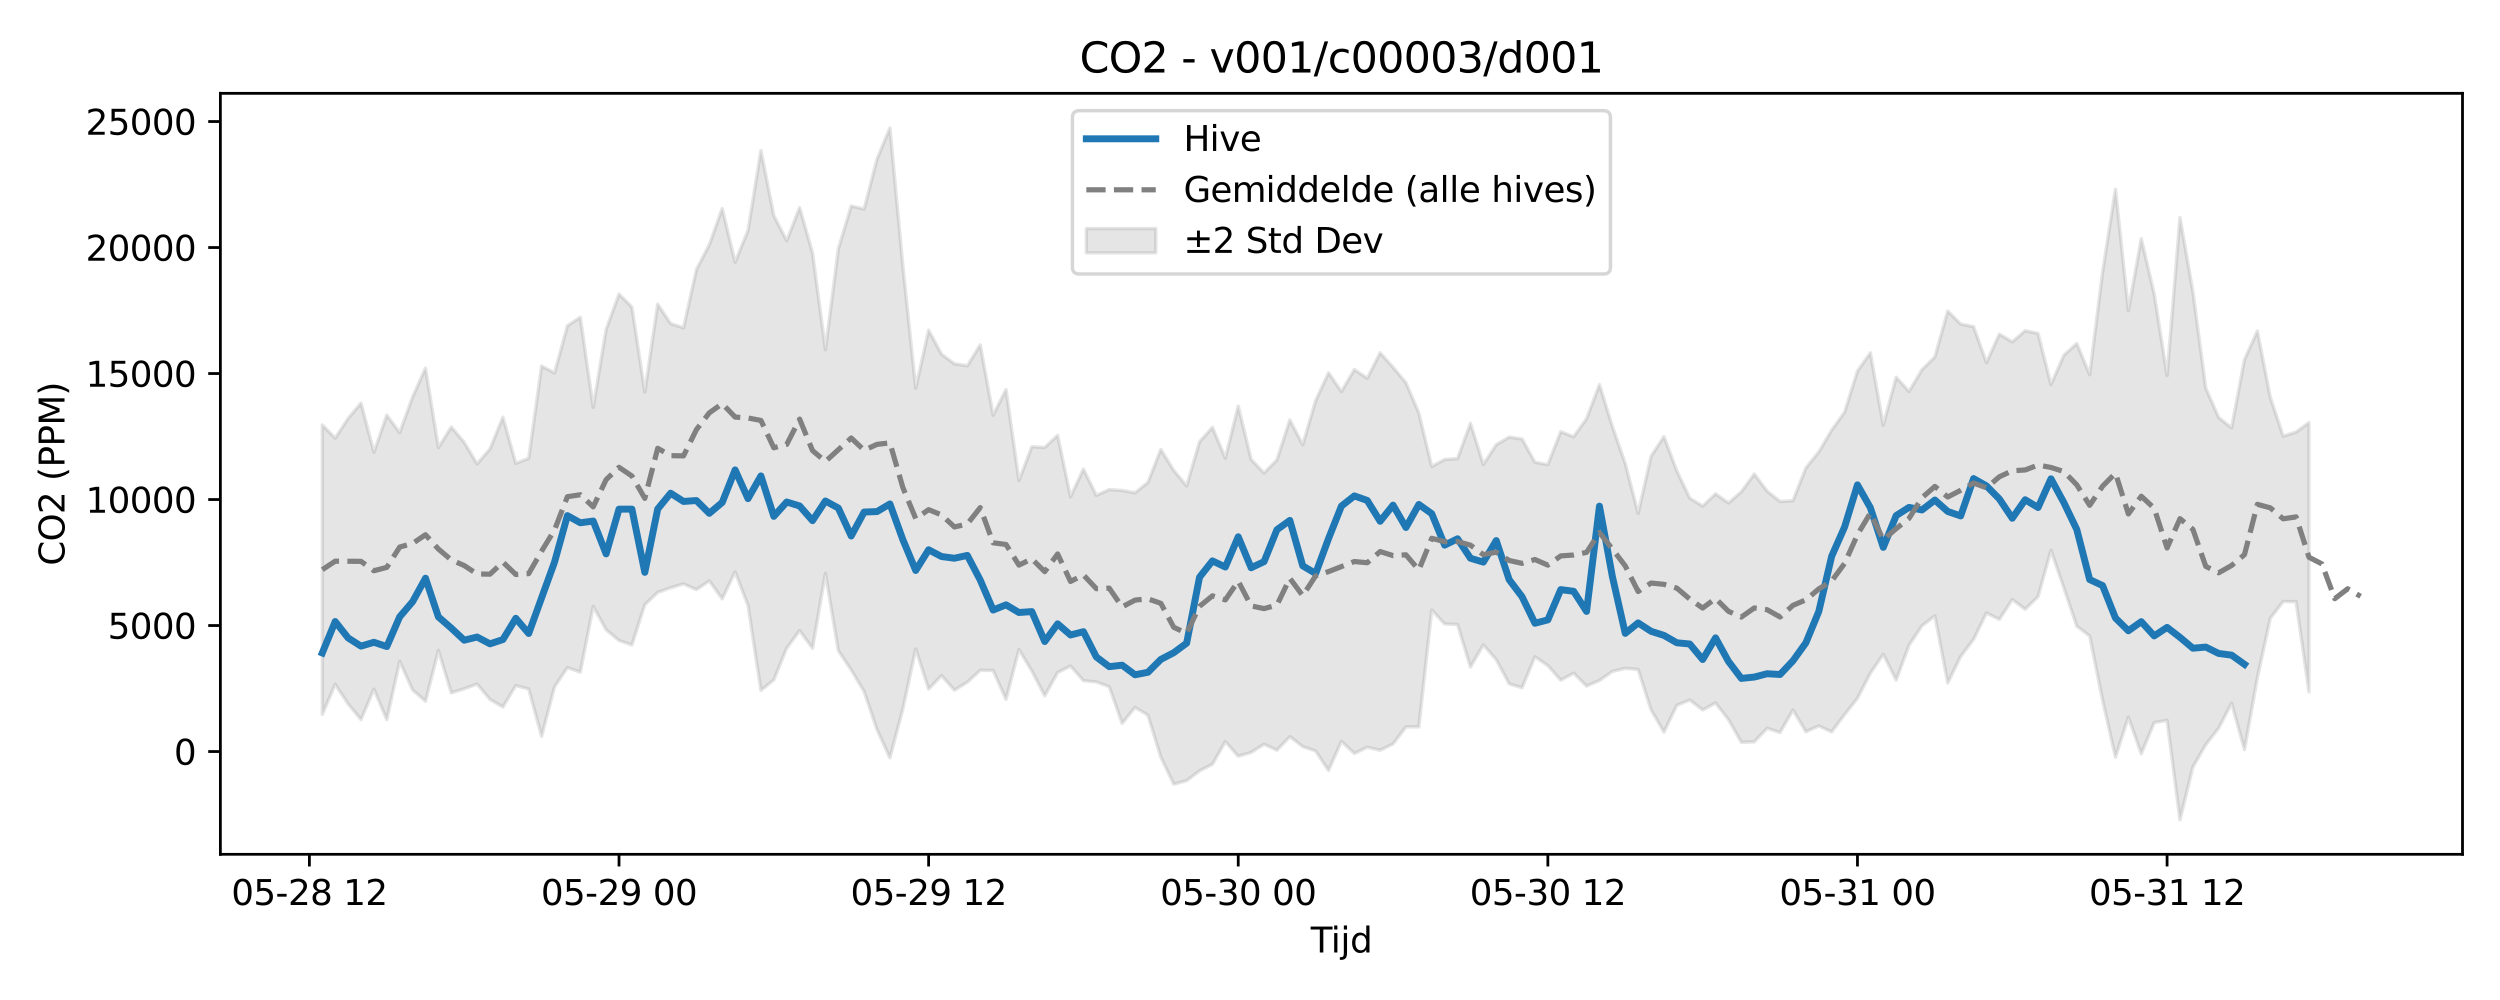 <?xml version="1.0" encoding="utf-8" standalone="no"?>
<!DOCTYPE svg PUBLIC "-//W3C//DTD SVG 1.1//EN"
  "http://www.w3.org/Graphics/SVG/1.1/DTD/svg11.dtd">
<svg xmlns:xlink="http://www.w3.org/1999/xlink" width="720pt" height="288pt" viewBox="0 0 720 288" xmlns="http://www.w3.org/2000/svg" version="1.1">
 <defs>
  <style type="text/css">*{stroke-linejoin: round; stroke-linecap: butt}</style>
 </defs>
 <g id="figure_1">
  <g id="patch_1">
   <path d="M 0 288 
L 720 288 
L 720 0 
L 0 0 
z
" style="fill: #ffffff"/>
  </g>
  <g id="axes_1">
   <g id="patch_2">
    <path d="M 63.47 246.04 
L 709.2 246.04 
L 709.2 26.88 
L 63.47 26.88 
z
" style="fill: #ffffff"/>
   </g>
   <g id="FillBetweenPolyCollection_1">
    <defs>
     <path id="m47002796db" d="M 92.821 -165.629 
L 92.821 -82.237 
L 96.537 -90.924 
L 100.252 -85.251 
L 103.967 -80.756 
L 107.683 -89.509 
L 111.398 -80.751 
L 115.114 -97.52 
L 118.829 -89.284 
L 122.544 -86.049 
L 126.26 -100.66 
L 129.975 -88.466 
L 133.69 -89.632 
L 137.406 -90.99 
L 141.121 -86.577 
L 144.836 -84.383 
L 148.552 -90.548 
L 152.267 -89.564 
L 155.983 -75.95 
L 159.698 -90.168 
L 163.413 -95.728 
L 167.129 -94.416 
L 170.844 -113.359 
L 174.559 -106.636 
L 178.275 -103.533 
L 181.99 -102.256 
L 185.705 -113.844 
L 189.421 -117.391 
L 193.136 -118.718 
L 196.852 -119.848 
L 200.567 -118.187 
L 204.282 -120.691 
L 207.998 -115.537 
L 211.713 -123.287 
L 215.428 -113.608 
L 219.144 -89.174 
L 222.859 -92.185 
L 226.574 -101.336 
L 230.29 -106.379 
L 234.005 -101.303 
L 237.721 -122.898 
L 241.436 -100.626 
L 245.151 -95.045 
L 248.867 -88.849 
L 252.582 -77.862 
L 256.297 -69.738 
L 260.013 -83.769 
L 263.728 -101.11 
L 267.443 -89.539 
L 271.159 -93.422 
L 274.874 -89.243 
L 278.589 -91.521 
L 282.305 -94.946 
L 286.02 -94.919 
L 289.736 -86.577 
L 293.451 -100.914 
L 297.166 -94.774 
L 300.882 -87.603 
L 304.597 -94.303 
L 308.312 -96.189 
L 312.028 -91.961 
L 315.743 -91.606 
L 319.458 -90.229 
L 323.174 -79.669 
L 326.889 -84.264 
L 330.605 -82.013 
L 334.32 -69.94 
L 338.035 -62.147 
L 341.751 -63.18 
L 345.466 -65.991 
L 349.181 -67.884 
L 352.897 -74.423 
L 356.612 -70.209 
L 360.327 -71.299 
L 364.043 -73.666 
L 367.758 -71.939 
L 371.474 -75.849 
L 375.189 -72.978 
L 378.904 -71.719 
L 382.62 -66.117 
L 386.335 -74.509 
L 390.05 -70.983 
L 393.766 -72.814 
L 397.481 -71.915 
L 401.196 -73.749 
L 404.912 -78.647 
L 408.627 -78.667 
L 412.343 -112.316 
L 416.058 -108.289 
L 419.773 -108.134 
L 423.489 -95.883 
L 427.204 -102.279 
L 430.919 -98.028 
L 434.635 -91.052 
L 438.35 -89.93 
L 442.065 -98.853 
L 445.781 -96.294 
L 449.496 -92.12 
L 453.212 -94.12 
L 456.927 -90.412 
L 460.642 -92.013 
L 464.358 -94.619 
L 468.073 -95.512 
L 471.788 -95.17 
L 475.504 -83.578 
L 479.219 -77.168 
L 482.934 -84.88 
L 486.65 -86.394 
L 490.365 -83.531 
L 494.081 -85.546 
L 497.796 -80.766 
L 501.511 -74.215 
L 505.227 -74.339 
L 508.942 -78.259 
L 512.657 -77.035 
L 516.373 -83.526 
L 520.088 -77.276 
L 523.803 -78.925 
L 527.519 -77.234 
L 531.234 -82.184 
L 534.949 -86.903 
L 538.665 -94.116 
L 542.38 -99.571 
L 546.096 -92.133 
L 549.811 -102.191 
L 553.526 -107.764 
L 557.242 -110.626 
L 560.957 -91.32 
L 564.672 -98.926 
L 568.388 -103.855 
L 572.103 -111.446 
L 575.818 -109.622 
L 579.534 -115.322 
L 583.249 -112.532 
L 586.965 -116.172 
L 590.68 -129.521 
L 594.395 -118.69 
L 598.111 -107.665 
L 601.826 -104.853 
L 605.541 -86.364 
L 609.257 -69.947 
L 612.972 -81.445 
L 616.687 -70.92 
L 620.403 -79.882 
L 624.118 -80.523 
L 627.834 -51.922 
L 631.549 -67.087 
L 635.264 -73.547 
L 638.98 -78.305 
L 642.695 -85.487 
L 646.41 -72.103 
L 650.126 -92.842 
L 653.841 -109.917 
L 657.556 -114.765 
L 661.272 -114.71 
L 664.987 -88.724 
L 664.987 -166.296 
L 664.987 -166.296 
L 661.272 -163.561 
L 657.556 -162.402 
L 653.841 -173.571 
L 650.126 -192.651 
L 646.41 -184.449 
L 642.695 -164.787 
L 638.98 -167.764 
L 635.264 -176.216 
L 631.549 -204.02 
L 627.834 -225.335 
L 624.118 -179.846 
L 620.403 -203.378 
L 616.687 -219.252 
L 612.972 -198.537 
L 609.257 -233.5 
L 605.541 -209.588 
L 601.826 -180.083 
L 598.111 -189.07 
L 594.395 -185.693 
L 590.68 -177.223 
L 586.965 -191.956 
L 583.249 -192.764 
L 579.534 -189.533 
L 575.818 -191.757 
L 572.103 -183.577 
L 568.388 -193.919 
L 564.672 -194.669 
L 560.957 -198.41 
L 557.242 -185.195 
L 553.526 -181.536 
L 549.811 -175.26 
L 546.096 -179.351 
L 542.38 -165.53 
L 538.665 -186.376 
L 534.949 -181.131 
L 531.234 -169.264 
L 527.519 -164.107 
L 523.803 -157.834 
L 520.088 -153.215 
L 516.373 -143.794 
L 512.657 -143.569 
L 508.942 -146.543 
L 505.227 -151.473 
L 501.511 -146.365 
L 497.796 -143.132 
L 494.081 -145.759 
L 490.365 -142.23 
L 486.65 -144.545 
L 482.934 -152.349 
L 479.219 -162.259 
L 475.504 -156.591 
L 471.788 -140.132 
L 468.073 -154.504 
L 464.358 -165.197 
L 460.642 -177.221 
L 456.927 -167.421 
L 453.212 -162.201 
L 449.496 -163.678 
L 445.781 -154.182 
L 442.065 -154.869 
L 438.35 -161.574 
L 434.635 -162.115 
L 430.919 -159.915 
L 427.204 -154.234 
L 423.489 -166.105 
L 419.773 -155.929 
L 416.058 -155.676 
L 412.343 -153.632 
L 408.627 -169.03 
L 404.912 -177.783 
L 401.196 -182.22 
L 397.481 -186.397 
L 393.766 -179.043 
L 390.05 -181.575 
L 386.335 -175.22 
L 382.62 -180.637 
L 378.904 -172.599 
L 375.189 -159.899 
L 371.474 -167.055 
L 367.758 -155.556 
L 364.043 -151.77 
L 360.327 -155.695 
L 356.612 -171.048 
L 352.897 -156.054 
L 349.181 -164.911 
L 345.466 -160.766 
L 341.751 -148.037 
L 338.035 -152.534 
L 334.32 -158.551 
L 330.605 -149.066 
L 326.889 -146.076 
L 323.174 -146.75 
L 319.458 -147 
L 315.743 -145.335 
L 312.028 -152.89 
L 308.312 -144.892 
L 304.597 -162.613 
L 300.882 -159.123 
L 297.166 -159.345 
L 293.451 -149.577 
L 289.736 -175.808 
L 286.02 -168.427 
L 282.305 -188.671 
L 278.589 -182.655 
L 274.874 -183.226 
L 271.159 -185.99 
L 267.443 -192.901 
L 263.728 -176.187 
L 260.013 -211.465 
L 256.297 -251.158 
L 252.582 -242.187 
L 248.867 -227.793 
L 245.151 -228.662 
L 241.436 -216.271 
L 237.721 -187.289 
L 234.005 -215.176 
L 230.29 -228.203 
L 226.574 -218.679 
L 222.859 -225.895 
L 219.144 -244.641 
L 215.428 -221.637 
L 211.713 -212.49 
L 207.998 -227.956 
L 204.282 -217.522 
L 200.567 -210.35 
L 196.852 -193.574 
L 193.136 -194.822 
L 189.421 -200.386 
L 185.705 -175.096 
L 181.99 -199.557 
L 178.275 -203.302 
L 174.559 -193.087 
L 170.844 -170.695 
L 167.129 -196.621 
L 163.413 -194.18 
L 159.698 -180.574 
L 155.983 -182.587 
L 152.267 -156.03 
L 148.552 -154.541 
L 144.836 -167.841 
L 141.121 -158.701 
L 137.406 -154.393 
L 133.69 -160.606 
L 129.975 -165.012 
L 126.26 -159.092 
L 122.544 -181.949 
L 118.829 -173.677 
L 115.114 -163.388 
L 111.398 -168.447 
L 107.683 -157.744 
L 103.967 -171.914 
L 100.252 -167.487 
L 96.537 -161.829 
L 92.821 -165.629 
z
" style="stroke: #808080; stroke-opacity: 0.2"/>
    </defs>
    <g clip-path="url(#p715ddfd186)">
     <use xlink:href="#m47002796db" x="0" y="288" style="fill: #808080; fill-opacity: 0.2; stroke: #808080; stroke-opacity: 0.2"/>
    </g>
   </g>
   <g id="matplotlib.axis_1">
    <g id="xtick_1">
     <g id="line2d_1">
      <defs>
       <path id="m8e7de0822b" d="M 0 0 
L 0 3.5 
" style="stroke: #000000; stroke-width: 0.8"/>
      </defs>
      <g>
       <use xlink:href="#m8e7de0822b" x="89.106" y="246.04" style="stroke: #000000; stroke-width: 0.8"/>
      </g>
     </g>
     <g id="text_1">
      <!-- 05-28 12 -->
      <g transform="translate(66.626 260.638) scale(0.1 -0.1)">
       <defs>
        <path id="DejaVuSans-30" d="M 2034 4250 
Q 1547 4250 1301 3770 
Q 1056 3291 1056 2328 
Q 1056 1369 1301 889 
Q 1547 409 2034 409 
Q 2525 409 2770 889 
Q 3016 1369 3016 2328 
Q 3016 3291 2770 3770 
Q 2525 4250 2034 4250 
z
M 2034 4750 
Q 2819 4750 3233 4129 
Q 3647 3509 3647 2328 
Q 3647 1150 3233 529 
Q 2819 -91 2034 -91 
Q 1250 -91 836 529 
Q 422 1150 422 2328 
Q 422 3509 836 4129 
Q 1250 4750 2034 4750 
z
" transform="scale(0.016)"/>
        <path id="DejaVuSans-35" d="M 691 4666 
L 3169 4666 
L 3169 4134 
L 1269 4134 
L 1269 2991 
Q 1406 3038 1543 3061 
Q 1681 3084 1819 3084 
Q 2600 3084 3056 2656 
Q 3513 2228 3513 1497 
Q 3513 744 3044 326 
Q 2575 -91 1722 -91 
Q 1428 -91 1123 -41 
Q 819 9 494 109 
L 494 744 
Q 775 591 1075 516 
Q 1375 441 1709 441 
Q 2250 441 2565 725 
Q 2881 1009 2881 1497 
Q 2881 1984 2565 2268 
Q 2250 2553 1709 2553 
Q 1456 2553 1204 2497 
Q 953 2441 691 2322 
L 691 4666 
z
" transform="scale(0.016)"/>
        <path id="DejaVuSans-2d" d="M 313 2009 
L 1997 2009 
L 1997 1497 
L 313 1497 
L 313 2009 
z
" transform="scale(0.016)"/>
        <path id="DejaVuSans-32" d="M 1228 531 
L 3431 531 
L 3431 0 
L 469 0 
L 469 531 
Q 828 903 1448 1529 
Q 2069 2156 2228 2338 
Q 2531 2678 2651 2914 
Q 2772 3150 2772 3378 
Q 2772 3750 2511 3984 
Q 2250 4219 1831 4219 
Q 1534 4219 1204 4116 
Q 875 4013 500 3803 
L 500 4441 
Q 881 4594 1212 4672 
Q 1544 4750 1819 4750 
Q 2544 4750 2975 4387 
Q 3406 4025 3406 3419 
Q 3406 3131 3298 2873 
Q 3191 2616 2906 2266 
Q 2828 2175 2409 1742 
Q 1991 1309 1228 531 
z
" transform="scale(0.016)"/>
        <path id="DejaVuSans-38" d="M 2034 2216 
Q 1584 2216 1326 1975 
Q 1069 1734 1069 1313 
Q 1069 891 1326 650 
Q 1584 409 2034 409 
Q 2484 409 2743 651 
Q 3003 894 3003 1313 
Q 3003 1734 2745 1975 
Q 2488 2216 2034 2216 
z
M 1403 2484 
Q 997 2584 770 2862 
Q 544 3141 544 3541 
Q 544 4100 942 4425 
Q 1341 4750 2034 4750 
Q 2731 4750 3128 4425 
Q 3525 4100 3525 3541 
Q 3525 3141 3298 2862 
Q 3072 2584 2669 2484 
Q 3125 2378 3379 2068 
Q 3634 1759 3634 1313 
Q 3634 634 3220 271 
Q 2806 -91 2034 -91 
Q 1263 -91 848 271 
Q 434 634 434 1313 
Q 434 1759 690 2068 
Q 947 2378 1403 2484 
z
M 1172 3481 
Q 1172 3119 1398 2916 
Q 1625 2713 2034 2713 
Q 2441 2713 2670 2916 
Q 2900 3119 2900 3481 
Q 2900 3844 2670 4047 
Q 2441 4250 2034 4250 
Q 1625 4250 1398 4047 
Q 1172 3844 1172 3481 
z
" transform="scale(0.016)"/>
        <path id="DejaVuSans-20" transform="scale(0.016)"/>
        <path id="DejaVuSans-31" d="M 794 531 
L 1825 531 
L 1825 4091 
L 703 3866 
L 703 4441 
L 1819 4666 
L 2450 4666 
L 2450 531 
L 3481 531 
L 3481 0 
L 794 0 
L 794 531 
z
" transform="scale(0.016)"/>
       </defs>
       <use xlink:href="#DejaVuSans-30"/>
       <use xlink:href="#DejaVuSans-35" transform="translate(63.623 0)"/>
       <use xlink:href="#DejaVuSans-2d" transform="translate(127.246 0)"/>
       <use xlink:href="#DejaVuSans-32" transform="translate(163.33 0)"/>
       <use xlink:href="#DejaVuSans-38" transform="translate(226.953 0)"/>
       <use xlink:href="#DejaVuSans-20" transform="translate(290.576 0)"/>
       <use xlink:href="#DejaVuSans-31" transform="translate(322.363 0)"/>
       <use xlink:href="#DejaVuSans-32" transform="translate(385.986 0)"/>
      </g>
     </g>
    </g>
    <g id="xtick_2">
     <g id="line2d_2">
      <g>
       <use xlink:href="#m8e7de0822b" x="178.275" y="246.04" style="stroke: #000000; stroke-width: 0.8"/>
      </g>
     </g>
     <g id="text_2">
      <!-- 05-29 00 -->
      <g transform="translate(155.794 260.638) scale(0.1 -0.1)">
       <defs>
        <path id="DejaVuSans-39" d="M 703 97 
L 703 672 
Q 941 559 1184 500 
Q 1428 441 1663 441 
Q 2288 441 2617 861 
Q 2947 1281 2994 2138 
Q 2813 1869 2534 1725 
Q 2256 1581 1919 1581 
Q 1219 1581 811 2004 
Q 403 2428 403 3163 
Q 403 3881 828 4315 
Q 1253 4750 1959 4750 
Q 2769 4750 3195 4129 
Q 3622 3509 3622 2328 
Q 3622 1225 3098 567 
Q 2575 -91 1691 -91 
Q 1453 -91 1209 -44 
Q 966 3 703 97 
z
M 1959 2075 
Q 2384 2075 2632 2365 
Q 2881 2656 2881 3163 
Q 2881 3666 2632 3958 
Q 2384 4250 1959 4250 
Q 1534 4250 1286 3958 
Q 1038 3666 1038 3163 
Q 1038 2656 1286 2365 
Q 1534 2075 1959 2075 
z
" transform="scale(0.016)"/>
       </defs>
       <use xlink:href="#DejaVuSans-30"/>
       <use xlink:href="#DejaVuSans-35" transform="translate(63.623 0)"/>
       <use xlink:href="#DejaVuSans-2d" transform="translate(127.246 0)"/>
       <use xlink:href="#DejaVuSans-32" transform="translate(163.33 0)"/>
       <use xlink:href="#DejaVuSans-39" transform="translate(226.953 0)"/>
       <use xlink:href="#DejaVuSans-20" transform="translate(290.576 0)"/>
       <use xlink:href="#DejaVuSans-30" transform="translate(322.363 0)"/>
       <use xlink:href="#DejaVuSans-30" transform="translate(385.986 0)"/>
      </g>
     </g>
    </g>
    <g id="xtick_3">
     <g id="line2d_3">
      <g>
       <use xlink:href="#m8e7de0822b" x="267.443" y="246.04" style="stroke: #000000; stroke-width: 0.8"/>
      </g>
     </g>
     <g id="text_3">
      <!-- 05-29 12 -->
      <g transform="translate(244.963 260.638) scale(0.1 -0.1)">
       <use xlink:href="#DejaVuSans-30"/>
       <use xlink:href="#DejaVuSans-35" transform="translate(63.623 0)"/>
       <use xlink:href="#DejaVuSans-2d" transform="translate(127.246 0)"/>
       <use xlink:href="#DejaVuSans-32" transform="translate(163.33 0)"/>
       <use xlink:href="#DejaVuSans-39" transform="translate(226.953 0)"/>
       <use xlink:href="#DejaVuSans-20" transform="translate(290.576 0)"/>
       <use xlink:href="#DejaVuSans-31" transform="translate(322.363 0)"/>
       <use xlink:href="#DejaVuSans-32" transform="translate(385.986 0)"/>
      </g>
     </g>
    </g>
    <g id="xtick_4">
     <g id="line2d_4">
      <g>
       <use xlink:href="#m8e7de0822b" x="356.612" y="246.04" style="stroke: #000000; stroke-width: 0.8"/>
      </g>
     </g>
     <g id="text_4">
      <!-- 05-30 00 -->
      <g transform="translate(334.132 260.638) scale(0.1 -0.1)">
       <defs>
        <path id="DejaVuSans-33" d="M 2597 2516 
Q 3050 2419 3304 2112 
Q 3559 1806 3559 1356 
Q 3559 666 3084 287 
Q 2609 -91 1734 -91 
Q 1441 -91 1130 -33 
Q 819 25 488 141 
L 488 750 
Q 750 597 1062 519 
Q 1375 441 1716 441 
Q 2309 441 2620 675 
Q 2931 909 2931 1356 
Q 2931 1769 2642 2001 
Q 2353 2234 1838 2234 
L 1294 2234 
L 1294 2753 
L 1863 2753 
Q 2328 2753 2575 2939 
Q 2822 3125 2822 3475 
Q 2822 3834 2567 4026 
Q 2313 4219 1838 4219 
Q 1578 4219 1281 4162 
Q 984 4106 628 3988 
L 628 4550 
Q 988 4650 1302 4700 
Q 1616 4750 1894 4750 
Q 2613 4750 3031 4423 
Q 3450 4097 3450 3541 
Q 3450 3153 3228 2886 
Q 3006 2619 2597 2516 
z
" transform="scale(0.016)"/>
       </defs>
       <use xlink:href="#DejaVuSans-30"/>
       <use xlink:href="#DejaVuSans-35" transform="translate(63.623 0)"/>
       <use xlink:href="#DejaVuSans-2d" transform="translate(127.246 0)"/>
       <use xlink:href="#DejaVuSans-33" transform="translate(163.33 0)"/>
       <use xlink:href="#DejaVuSans-30" transform="translate(226.953 0)"/>
       <use xlink:href="#DejaVuSans-20" transform="translate(290.576 0)"/>
       <use xlink:href="#DejaVuSans-30" transform="translate(322.363 0)"/>
       <use xlink:href="#DejaVuSans-30" transform="translate(385.986 0)"/>
      </g>
     </g>
    </g>
    <g id="xtick_5">
     <g id="line2d_5">
      <g>
       <use xlink:href="#m8e7de0822b" x="445.781" y="246.04" style="stroke: #000000; stroke-width: 0.8"/>
      </g>
     </g>
     <g id="text_5">
      <!-- 05-30 12 -->
      <g transform="translate(423.3 260.638) scale(0.1 -0.1)">
       <use xlink:href="#DejaVuSans-30"/>
       <use xlink:href="#DejaVuSans-35" transform="translate(63.623 0)"/>
       <use xlink:href="#DejaVuSans-2d" transform="translate(127.246 0)"/>
       <use xlink:href="#DejaVuSans-33" transform="translate(163.33 0)"/>
       <use xlink:href="#DejaVuSans-30" transform="translate(226.953 0)"/>
       <use xlink:href="#DejaVuSans-20" transform="translate(290.576 0)"/>
       <use xlink:href="#DejaVuSans-31" transform="translate(322.363 0)"/>
       <use xlink:href="#DejaVuSans-32" transform="translate(385.986 0)"/>
      </g>
     </g>
    </g>
    <g id="xtick_6">
     <g id="line2d_6">
      <g>
       <use xlink:href="#m8e7de0822b" x="534.949" y="246.04" style="stroke: #000000; stroke-width: 0.8"/>
      </g>
     </g>
     <g id="text_6">
      <!-- 05-31 00 -->
      <g transform="translate(512.469 260.638) scale(0.1 -0.1)">
       <use xlink:href="#DejaVuSans-30"/>
       <use xlink:href="#DejaVuSans-35" transform="translate(63.623 0)"/>
       <use xlink:href="#DejaVuSans-2d" transform="translate(127.246 0)"/>
       <use xlink:href="#DejaVuSans-33" transform="translate(163.33 0)"/>
       <use xlink:href="#DejaVuSans-31" transform="translate(226.953 0)"/>
       <use xlink:href="#DejaVuSans-20" transform="translate(290.576 0)"/>
       <use xlink:href="#DejaVuSans-30" transform="translate(322.363 0)"/>
       <use xlink:href="#DejaVuSans-30" transform="translate(385.986 0)"/>
      </g>
     </g>
    </g>
    <g id="xtick_7">
     <g id="line2d_7">
      <g>
       <use xlink:href="#m8e7de0822b" x="624.118" y="246.04" style="stroke: #000000; stroke-width: 0.8"/>
      </g>
     </g>
     <g id="text_7">
      <!-- 05-31 12 -->
      <g transform="translate(601.638 260.638) scale(0.1 -0.1)">
       <use xlink:href="#DejaVuSans-30"/>
       <use xlink:href="#DejaVuSans-35" transform="translate(63.623 0)"/>
       <use xlink:href="#DejaVuSans-2d" transform="translate(127.246 0)"/>
       <use xlink:href="#DejaVuSans-33" transform="translate(163.33 0)"/>
       <use xlink:href="#DejaVuSans-31" transform="translate(226.953 0)"/>
       <use xlink:href="#DejaVuSans-20" transform="translate(290.576 0)"/>
       <use xlink:href="#DejaVuSans-31" transform="translate(322.363 0)"/>
       <use xlink:href="#DejaVuSans-32" transform="translate(385.986 0)"/>
      </g>
     </g>
    </g>
    <g id="text_8">
     <!-- Tijd -->
     <g transform="translate(377.485 274.317) scale(0.1 -0.1)">
      <defs>
       <path id="DejaVuSans-54" d="M -19 4666 
L 3928 4666 
L 3928 4134 
L 2272 4134 
L 2272 0 
L 1638 0 
L 1638 4134 
L -19 4134 
L -19 4666 
z
" transform="scale(0.016)"/>
       <path id="DejaVuSans-69" d="M 603 3500 
L 1178 3500 
L 1178 0 
L 603 0 
L 603 3500 
z
M 603 4863 
L 1178 4863 
L 1178 4134 
L 603 4134 
L 603 4863 
z
" transform="scale(0.016)"/>
       <path id="DejaVuSans-6a" d="M 603 3500 
L 1178 3500 
L 1178 -63 
Q 1178 -731 923 -1031 
Q 669 -1331 103 -1331 
L -116 -1331 
L -116 -844 
L 38 -844 
Q 366 -844 484 -692 
Q 603 -541 603 -63 
L 603 3500 
z
M 603 4863 
L 1178 4863 
L 1178 4134 
L 603 4134 
L 603 4863 
z
" transform="scale(0.016)"/>
       <path id="DejaVuSans-64" d="M 2906 2969 
L 2906 4863 
L 3481 4863 
L 3481 0 
L 2906 0 
L 2906 525 
Q 2725 213 2448 61 
Q 2172 -91 1784 -91 
Q 1150 -91 751 415 
Q 353 922 353 1747 
Q 353 2572 751 3078 
Q 1150 3584 1784 3584 
Q 2172 3584 2448 3432 
Q 2725 3281 2906 2969 
z
M 947 1747 
Q 947 1113 1208 752 
Q 1469 391 1925 391 
Q 2381 391 2643 752 
Q 2906 1113 2906 1747 
Q 2906 2381 2643 2742 
Q 2381 3103 1925 3103 
Q 1469 3103 1208 2742 
Q 947 2381 947 1747 
z
" transform="scale(0.016)"/>
      </defs>
      <use xlink:href="#DejaVuSans-54"/>
      <use xlink:href="#DejaVuSans-69" transform="translate(57.959 0)"/>
      <use xlink:href="#DejaVuSans-6a" transform="translate(85.742 0)"/>
      <use xlink:href="#DejaVuSans-64" transform="translate(113.525 0)"/>
     </g>
    </g>
   </g>
   <g id="matplotlib.axis_2">
    <g id="ytick_1">
     <g id="line2d_8">
      <defs>
       <path id="mfdf0535a39" d="M 0 0 
L -3.5 0 
" style="stroke: #000000; stroke-width: 0.8"/>
      </defs>
      <g>
       <use xlink:href="#mfdf0535a39" x="63.47" y="216.441" style="stroke: #000000; stroke-width: 0.8"/>
      </g>
     </g>
     <g id="text_9">
      <!-- 0 -->
      <g transform="translate(50.108 220.24) scale(0.1 -0.1)">
       <use xlink:href="#DejaVuSans-30"/>
      </g>
     </g>
    </g>
    <g id="ytick_2">
     <g id="line2d_9">
      <g>
       <use xlink:href="#mfdf0535a39" x="63.47" y="180.154" style="stroke: #000000; stroke-width: 0.8"/>
      </g>
     </g>
     <g id="text_10">
      <!-- 5000 -->
      <g transform="translate(31.02 183.953) scale(0.1 -0.1)">
       <use xlink:href="#DejaVuSans-35"/>
       <use xlink:href="#DejaVuSans-30" transform="translate(63.623 0)"/>
       <use xlink:href="#DejaVuSans-30" transform="translate(127.246 0)"/>
       <use xlink:href="#DejaVuSans-30" transform="translate(190.869 0)"/>
      </g>
     </g>
    </g>
    <g id="ytick_3">
     <g id="line2d_10">
      <g>
       <use xlink:href="#mfdf0535a39" x="63.47" y="143.867" style="stroke: #000000; stroke-width: 0.8"/>
      </g>
     </g>
     <g id="text_11">
      <!-- 10000 -->
      <g transform="translate(24.657 147.666) scale(0.1 -0.1)">
       <use xlink:href="#DejaVuSans-31"/>
       <use xlink:href="#DejaVuSans-30" transform="translate(63.623 0)"/>
       <use xlink:href="#DejaVuSans-30" transform="translate(127.246 0)"/>
       <use xlink:href="#DejaVuSans-30" transform="translate(190.869 0)"/>
       <use xlink:href="#DejaVuSans-30" transform="translate(254.492 0)"/>
      </g>
     </g>
    </g>
    <g id="ytick_4">
     <g id="line2d_11">
      <g>
       <use xlink:href="#mfdf0535a39" x="63.47" y="107.58" style="stroke: #000000; stroke-width: 0.8"/>
      </g>
     </g>
     <g id="text_12">
      <!-- 15000 -->
      <g transform="translate(24.657 111.379) scale(0.1 -0.1)">
       <use xlink:href="#DejaVuSans-31"/>
       <use xlink:href="#DejaVuSans-35" transform="translate(63.623 0)"/>
       <use xlink:href="#DejaVuSans-30" transform="translate(127.246 0)"/>
       <use xlink:href="#DejaVuSans-30" transform="translate(190.869 0)"/>
       <use xlink:href="#DejaVuSans-30" transform="translate(254.492 0)"/>
      </g>
     </g>
    </g>
    <g id="ytick_5">
     <g id="line2d_12">
      <g>
       <use xlink:href="#mfdf0535a39" x="63.47" y="71.293" style="stroke: #000000; stroke-width: 0.8"/>
      </g>
     </g>
     <g id="text_13">
      <!-- 20000 -->
      <g transform="translate(24.657 75.092) scale(0.1 -0.1)">
       <use xlink:href="#DejaVuSans-32"/>
       <use xlink:href="#DejaVuSans-30" transform="translate(63.623 0)"/>
       <use xlink:href="#DejaVuSans-30" transform="translate(127.246 0)"/>
       <use xlink:href="#DejaVuSans-30" transform="translate(190.869 0)"/>
       <use xlink:href="#DejaVuSans-30" transform="translate(254.492 0)"/>
      </g>
     </g>
    </g>
    <g id="ytick_6">
     <g id="line2d_13">
      <g>
       <use xlink:href="#mfdf0535a39" x="63.47" y="35.006" style="stroke: #000000; stroke-width: 0.8"/>
      </g>
     </g>
     <g id="text_14">
      <!-- 25000 -->
      <g transform="translate(24.657 38.805) scale(0.1 -0.1)">
       <use xlink:href="#DejaVuSans-32"/>
       <use xlink:href="#DejaVuSans-35" transform="translate(63.623 0)"/>
       <use xlink:href="#DejaVuSans-30" transform="translate(127.246 0)"/>
       <use xlink:href="#DejaVuSans-30" transform="translate(190.869 0)"/>
       <use xlink:href="#DejaVuSans-30" transform="translate(254.492 0)"/>
      </g>
     </g>
    </g>
    <g id="text_15">
     <!-- CO2 (PPM) -->
     <g transform="translate(18.578 162.903) rotate(-90) scale(0.1 -0.1)">
      <defs>
       <path id="DejaVuSans-43" d="M 4122 4306 
L 4122 3641 
Q 3803 3938 3442 4084 
Q 3081 4231 2675 4231 
Q 1875 4231 1450 3742 
Q 1025 3253 1025 2328 
Q 1025 1406 1450 917 
Q 1875 428 2675 428 
Q 3081 428 3442 575 
Q 3803 722 4122 1019 
L 4122 359 
Q 3791 134 3420 21 
Q 3050 -91 2638 -91 
Q 1578 -91 968 557 
Q 359 1206 359 2328 
Q 359 3453 968 4101 
Q 1578 4750 2638 4750 
Q 3056 4750 3426 4639 
Q 3797 4528 4122 4306 
z
" transform="scale(0.016)"/>
       <path id="DejaVuSans-4f" d="M 2522 4238 
Q 1834 4238 1429 3725 
Q 1025 3213 1025 2328 
Q 1025 1447 1429 934 
Q 1834 422 2522 422 
Q 3209 422 3611 934 
Q 4013 1447 4013 2328 
Q 4013 3213 3611 3725 
Q 3209 4238 2522 4238 
z
M 2522 4750 
Q 3503 4750 4090 4092 
Q 4678 3434 4678 2328 
Q 4678 1225 4090 567 
Q 3503 -91 2522 -91 
Q 1538 -91 948 565 
Q 359 1222 359 2328 
Q 359 3434 948 4092 
Q 1538 4750 2522 4750 
z
" transform="scale(0.016)"/>
       <path id="DejaVuSans-28" d="M 1984 4856 
Q 1566 4138 1362 3434 
Q 1159 2731 1159 2009 
Q 1159 1288 1364 580 
Q 1569 -128 1984 -844 
L 1484 -844 
Q 1016 -109 783 600 
Q 550 1309 550 2009 
Q 550 2706 781 3412 
Q 1013 4119 1484 4856 
L 1984 4856 
z
" transform="scale(0.016)"/>
       <path id="DejaVuSans-50" d="M 1259 4147 
L 1259 2394 
L 2053 2394 
Q 2494 2394 2734 2622 
Q 2975 2850 2975 3272 
Q 2975 3691 2734 3919 
Q 2494 4147 2053 4147 
L 1259 4147 
z
M 628 4666 
L 2053 4666 
Q 2838 4666 3239 4311 
Q 3641 3956 3641 3272 
Q 3641 2581 3239 2228 
Q 2838 1875 2053 1875 
L 1259 1875 
L 1259 0 
L 628 0 
L 628 4666 
z
" transform="scale(0.016)"/>
       <path id="DejaVuSans-4d" d="M 628 4666 
L 1569 4666 
L 2759 1491 
L 3956 4666 
L 4897 4666 
L 4897 0 
L 4281 0 
L 4281 4097 
L 3078 897 
L 2444 897 
L 1241 4097 
L 1241 0 
L 628 0 
L 628 4666 
z
" transform="scale(0.016)"/>
       <path id="DejaVuSans-29" d="M 513 4856 
L 1013 4856 
Q 1481 4119 1714 3412 
Q 1947 2706 1947 2009 
Q 1947 1309 1714 600 
Q 1481 -109 1013 -844 
L 513 -844 
Q 928 -128 1133 580 
Q 1338 1288 1338 2009 
Q 1338 2731 1133 3434 
Q 928 4138 513 4856 
z
" transform="scale(0.016)"/>
      </defs>
      <use xlink:href="#DejaVuSans-43"/>
      <use xlink:href="#DejaVuSans-4f" transform="translate(69.824 0)"/>
      <use xlink:href="#DejaVuSans-32" transform="translate(148.535 0)"/>
      <use xlink:href="#DejaVuSans-20" transform="translate(212.158 0)"/>
      <use xlink:href="#DejaVuSans-28" transform="translate(243.945 0)"/>
      <use xlink:href="#DejaVuSans-50" transform="translate(282.959 0)"/>
      <use xlink:href="#DejaVuSans-50" transform="translate(343.262 0)"/>
      <use xlink:href="#DejaVuSans-4d" transform="translate(403.564 0)"/>
      <use xlink:href="#DejaVuSans-29" transform="translate(489.844 0)"/>
     </g>
    </g>
   </g>
   <g id="line2d_14">
    <path d="M 92.821 188.05 
L 96.537 179 
L 100.252 183.725 
L 103.967 186.086 
L 107.683 184.98 
L 111.398 186.209 
L 115.114 177.641 
L 118.829 173.286 
L 122.544 166.53 
L 126.26 177.67 
L 129.975 180.902 
L 133.69 184.376 
L 137.406 183.468 
L 141.121 185.425 
L 144.836 184.189 
L 148.552 178.074 
L 152.267 182.445 
L 159.698 161.902 
L 163.413 148.497 
L 167.129 150.561 
L 170.844 150.063 
L 174.559 159.514 
L 178.275 146.627 
L 181.99 146.63 
L 185.705 164.831 
L 189.421 146.591 
L 193.136 142.043 
L 196.852 144.416 
L 200.567 144.153 
L 204.282 147.839 
L 207.998 144.702 
L 211.713 135.342 
L 215.428 143.603 
L 219.144 137.065 
L 222.859 148.71 
L 226.574 144.576 
L 230.29 145.72 
L 234.005 149.946 
L 237.721 144.288 
L 241.436 146.318 
L 245.151 154.364 
L 248.867 147.469 
L 252.582 147.336 
L 256.297 145.135 
L 260.013 155.402 
L 263.728 164.294 
L 267.443 158.334 
L 271.159 160.283 
L 274.874 160.772 
L 278.589 159.959 
L 282.305 167.052 
L 286.02 175.688 
L 289.736 174.189 
L 293.451 176.4 
L 297.166 176.138 
L 300.882 184.753 
L 304.597 179.673 
L 308.312 182.876 
L 312.028 181.925 
L 315.743 189.202 
L 319.458 192.001 
L 323.174 191.573 
L 326.889 194.338 
L 330.605 193.619 
L 334.32 189.908 
L 338.035 187.973 
L 341.751 185.23 
L 345.466 166.227 
L 349.181 161.541 
L 352.897 163.302 
L 356.612 154.594 
L 360.327 163.515 
L 364.043 161.754 
L 367.758 152.562 
L 371.474 149.876 
L 375.189 162.961 
L 378.904 165.168 
L 382.62 155.099 
L 386.335 145.749 
L 390.05 142.82 
L 393.766 144.128 
L 397.481 150.128 
L 401.196 145.488 
L 404.912 151.911 
L 408.627 145.287 
L 412.343 147.939 
L 416.058 157.001 
L 419.773 155.172 
L 423.489 160.774 
L 427.204 161.887 
L 430.919 155.692 
L 434.635 166.938 
L 438.35 171.859 
L 442.065 179.496 
L 445.781 178.519 
L 449.496 169.808 
L 453.212 170.299 
L 456.927 176.088 
L 460.642 145.781 
L 464.358 166.017 
L 468.073 182.409 
L 471.788 179.399 
L 475.504 181.814 
L 479.219 182.994 
L 482.934 185.121 
L 486.65 185.474 
L 490.365 189.94 
L 494.081 183.705 
L 497.796 190.481 
L 501.511 195.378 
L 505.227 194.993 
L 508.942 194.033 
L 512.657 194.255 
L 516.373 190.312 
L 520.088 185.14 
L 523.803 176.121 
L 527.519 160.206 
L 531.234 151.787 
L 534.949 139.648 
L 538.665 146.214 
L 542.38 157.639 
L 546.096 148.488 
L 549.811 146.127 
L 553.526 146.867 
L 557.242 144.01 
L 560.957 147.312 
L 564.672 148.589 
L 568.388 137.829 
L 572.103 139.943 
L 575.818 143.707 
L 579.534 149.257 
L 583.249 143.932 
L 586.965 146.16 
L 590.68 137.897 
L 594.395 144.755 
L 598.111 152.491 
L 601.826 166.909 
L 605.541 168.646 
L 609.257 177.996 
L 612.972 181.666 
L 616.687 179.041 
L 620.403 183.139 
L 624.118 180.691 
L 627.834 183.558 
L 631.549 186.683 
L 635.264 186.359 
L 638.98 188.195 
L 642.695 188.677 
L 646.41 191.331 
L 646.41 191.331 
" clip-path="url(#p715ddfd186)" style="fill: none; stroke: #1f77b4; stroke-width: 2; stroke-linecap: square"/>
   </g>
   <g id="line2d_15">
    <path d="M 92.821 164.067 
L 96.537 161.624 
L 103.967 161.665 
L 107.683 164.373 
L 111.398 163.401 
L 115.114 157.546 
L 118.829 156.519 
L 122.544 154.001 
L 126.26 158.124 
L 129.975 161.261 
L 133.69 162.881 
L 137.406 165.308 
L 141.121 165.361 
L 144.836 161.888 
L 148.552 165.455 
L 152.267 165.203 
L 155.983 158.732 
L 159.698 152.629 
L 163.413 143.046 
L 167.129 142.481 
L 170.844 145.973 
L 174.559 138.138 
L 178.275 134.582 
L 181.99 137.094 
L 185.705 143.53 
L 189.421 129.111 
L 193.136 131.23 
L 196.852 131.289 
L 200.567 123.732 
L 204.282 118.894 
L 207.998 116.254 
L 211.713 120.112 
L 215.428 120.378 
L 219.144 121.092 
L 222.859 128.96 
L 226.574 127.993 
L 230.29 120.709 
L 234.005 129.761 
L 237.721 132.907 
L 245.151 126.146 
L 248.867 129.679 
L 252.582 127.975 
L 256.297 127.552 
L 260.013 140.383 
L 263.728 149.351 
L 267.443 146.78 
L 271.159 148.294 
L 274.874 151.765 
L 278.589 150.912 
L 282.305 146.192 
L 286.02 156.327 
L 289.736 156.807 
L 293.451 162.755 
L 297.166 160.94 
L 300.882 164.637 
L 304.597 159.542 
L 308.312 167.459 
L 312.028 165.574 
L 315.743 169.53 
L 319.458 169.386 
L 323.174 174.791 
L 326.889 172.83 
L 330.605 172.461 
L 334.32 173.754 
L 338.035 180.659 
L 341.751 182.392 
L 345.466 174.621 
L 349.181 171.602 
L 352.897 172.762 
L 356.612 167.371 
L 360.327 174.503 
L 364.043 175.282 
L 367.758 174.252 
L 371.474 166.548 
L 375.189 171.562 
L 378.904 165.841 
L 382.62 164.623 
L 390.05 161.721 
L 393.766 162.071 
L 397.481 158.844 
L 401.196 160.015 
L 404.912 159.785 
L 408.627 164.152 
L 412.343 155.026 
L 416.058 156.017 
L 419.773 155.969 
L 423.489 157.006 
L 427.204 159.743 
L 430.919 159.028 
L 434.635 161.417 
L 438.35 162.248 
L 442.065 161.139 
L 445.781 162.762 
L 449.496 160.101 
L 453.212 159.839 
L 456.927 159.084 
L 460.642 153.383 
L 464.358 158.092 
L 468.073 162.992 
L 471.788 170.349 
L 475.504 167.915 
L 479.219 168.286 
L 482.934 169.385 
L 486.65 172.53 
L 490.365 175.12 
L 494.081 172.347 
L 497.796 176.051 
L 501.511 177.71 
L 505.227 175.094 
L 508.942 175.599 
L 512.657 177.698 
L 516.373 174.34 
L 520.088 172.754 
L 523.803 169.621 
L 527.519 167.33 
L 531.234 162.276 
L 534.949 153.983 
L 538.665 147.754 
L 542.38 155.449 
L 546.096 152.258 
L 549.811 149.275 
L 553.526 143.35 
L 557.242 140.089 
L 560.957 143.135 
L 564.672 141.202 
L 568.388 139.113 
L 572.103 140.488 
L 575.818 137.311 
L 579.534 135.573 
L 583.249 135.352 
L 586.965 133.936 
L 590.68 134.628 
L 594.395 135.809 
L 598.111 139.633 
L 601.826 145.532 
L 605.541 140.024 
L 609.257 136.276 
L 612.972 148.009 
L 616.687 142.914 
L 620.403 146.37 
L 624.118 157.816 
L 627.834 149.372 
L 631.549 152.446 
L 635.264 163.118 
L 638.98 164.966 
L 642.695 162.863 
L 646.41 159.724 
L 650.126 145.253 
L 653.841 146.256 
L 657.556 149.417 
L 661.272 148.864 
L 664.987 160.49 
L 668.703 162.403 
L 672.418 172.411 
L 676.133 169.566 
L 679.849 171.743 
L 679.849 171.743 
" clip-path="url(#p715ddfd186)" style="fill: none; stroke-dasharray: 5.55,2.4; stroke-dashoffset: 0; stroke: #808080; stroke-width: 1.5"/>
   </g>
   <g id="patch_3">
    <path d="M 63.47 246.04 
L 63.47 26.88 
" style="fill: none; stroke: #000000; stroke-width: 0.8; stroke-linejoin: miter; stroke-linecap: square"/>
   </g>
   <g id="patch_4">
    <path d="M 709.2 246.04 
L 709.2 26.88 
" style="fill: none; stroke: #000000; stroke-width: 0.8; stroke-linejoin: miter; stroke-linecap: square"/>
   </g>
   <g id="patch_5">
    <path d="M 63.47 246.04 
L 709.2 246.04 
" style="fill: none; stroke: #000000; stroke-width: 0.8; stroke-linejoin: miter; stroke-linecap: square"/>
   </g>
   <g id="patch_6">
    <path d="M 63.47 26.88 
L 709.2 26.88 
" style="fill: none; stroke: #000000; stroke-width: 0.8; stroke-linejoin: miter; stroke-linecap: square"/>
   </g>
   <g id="text_16">
    <!-- CO2 - v001/c00003/d001 -->
    <g transform="translate(310.932 20.88) scale(0.12 -0.12)">
     <defs>
      <path id="DejaVuSans-76" d="M 191 3500 
L 800 3500 
L 1894 563 
L 2988 3500 
L 3597 3500 
L 2284 0 
L 1503 0 
L 191 3500 
z
" transform="scale(0.016)"/>
      <path id="DejaVuSans-2f" d="M 1625 4666 
L 2156 4666 
L 531 -594 
L 0 -594 
L 1625 4666 
z
" transform="scale(0.016)"/>
      <path id="DejaVuSans-63" d="M 3122 3366 
L 3122 2828 
Q 2878 2963 2633 3030 
Q 2388 3097 2138 3097 
Q 1578 3097 1268 2742 
Q 959 2388 959 1747 
Q 959 1106 1268 751 
Q 1578 397 2138 397 
Q 2388 397 2633 464 
Q 2878 531 3122 666 
L 3122 134 
Q 2881 22 2623 -34 
Q 2366 -91 2075 -91 
Q 1284 -91 818 406 
Q 353 903 353 1747 
Q 353 2603 823 3093 
Q 1294 3584 2113 3584 
Q 2378 3584 2631 3529 
Q 2884 3475 3122 3366 
z
" transform="scale(0.016)"/>
     </defs>
     <use xlink:href="#DejaVuSans-43"/>
     <use xlink:href="#DejaVuSans-4f" transform="translate(69.824 0)"/>
     <use xlink:href="#DejaVuSans-32" transform="translate(148.535 0)"/>
     <use xlink:href="#DejaVuSans-20" transform="translate(212.158 0)"/>
     <use xlink:href="#DejaVuSans-2d" transform="translate(243.945 0)"/>
     <use xlink:href="#DejaVuSans-20" transform="translate(280.029 0)"/>
     <use xlink:href="#DejaVuSans-76" transform="translate(311.816 0)"/>
     <use xlink:href="#DejaVuSans-30" transform="translate(370.996 0)"/>
     <use xlink:href="#DejaVuSans-30" transform="translate(434.619 0)"/>
     <use xlink:href="#DejaVuSans-31" transform="translate(498.242 0)"/>
     <use xlink:href="#DejaVuSans-2f" transform="translate(561.865 0)"/>
     <use xlink:href="#DejaVuSans-63" transform="translate(595.557 0)"/>
     <use xlink:href="#DejaVuSans-30" transform="translate(650.537 0)"/>
     <use xlink:href="#DejaVuSans-30" transform="translate(714.16 0)"/>
     <use xlink:href="#DejaVuSans-30" transform="translate(777.783 0)"/>
     <use xlink:href="#DejaVuSans-30" transform="translate(841.406 0)"/>
     <use xlink:href="#DejaVuSans-33" transform="translate(905.029 0)"/>
     <use xlink:href="#DejaVuSans-2f" transform="translate(968.652 0)"/>
     <use xlink:href="#DejaVuSans-64" transform="translate(1002.344 0)"/>
     <use xlink:href="#DejaVuSans-30" transform="translate(1065.82 0)"/>
     <use xlink:href="#DejaVuSans-30" transform="translate(1129.443 0)"/>
     <use xlink:href="#DejaVuSans-31" transform="translate(1193.066 0)"/>
    </g>
   </g>
   <g id="legend_1">
    <g id="patch_7">
     <path d="M 310.863 78.914 
L 461.807 78.914 
Q 463.807 78.914 463.807 76.914 
L 463.807 33.88 
Q 463.807 31.88 461.807 31.88 
L 310.863 31.88 
Q 308.863 31.88 308.863 33.88 
L 308.863 76.914 
Q 308.863 78.914 310.863 78.914 
z
" style="fill: #ffffff; opacity: 0.8; stroke: #cccccc; stroke-linejoin: miter"/>
    </g>
    <g id="line2d_16">
     <path d="M 312.863 39.978 
L 322.863 39.978 
L 332.863 39.978 
" style="fill: none; stroke: #1f77b4; stroke-width: 2; stroke-linecap: square"/>
    </g>
    <g id="text_17">
     <!-- Hive -->
     <g transform="translate(340.863 43.478) scale(0.1 -0.1)">
      <defs>
       <path id="DejaVuSans-48" d="M 628 4666 
L 1259 4666 
L 1259 2753 
L 3553 2753 
L 3553 4666 
L 4184 4666 
L 4184 0 
L 3553 0 
L 3553 2222 
L 1259 2222 
L 1259 0 
L 628 0 
L 628 4666 
z
" transform="scale(0.016)"/>
       <path id="DejaVuSans-65" d="M 3597 1894 
L 3597 1613 
L 953 1613 
Q 991 1019 1311 708 
Q 1631 397 2203 397 
Q 2534 397 2845 478 
Q 3156 559 3463 722 
L 3463 178 
Q 3153 47 2828 -22 
Q 2503 -91 2169 -91 
Q 1331 -91 842 396 
Q 353 884 353 1716 
Q 353 2575 817 3079 
Q 1281 3584 2069 3584 
Q 2775 3584 3186 3129 
Q 3597 2675 3597 1894 
z
M 3022 2063 
Q 3016 2534 2758 2815 
Q 2500 3097 2075 3097 
Q 1594 3097 1305 2825 
Q 1016 2553 972 2059 
L 3022 2063 
z
" transform="scale(0.016)"/>
      </defs>
      <use xlink:href="#DejaVuSans-48"/>
      <use xlink:href="#DejaVuSans-69" transform="translate(75.195 0)"/>
      <use xlink:href="#DejaVuSans-76" transform="translate(102.979 0)"/>
      <use xlink:href="#DejaVuSans-65" transform="translate(162.158 0)"/>
     </g>
    </g>
    <g id="line2d_17">
     <path d="M 312.863 54.657 
L 322.863 54.657 
L 332.863 54.657 
" style="fill: none; stroke-dasharray: 5.55,2.4; stroke-dashoffset: 0; stroke: #808080; stroke-width: 1.5"/>
    </g>
    <g id="text_18">
     <!-- Gemiddelde (alle hives) -->
     <g transform="translate(340.863 58.157) scale(0.1 -0.1)">
      <defs>
       <path id="DejaVuSans-47" d="M 3809 666 
L 3809 1919 
L 2778 1919 
L 2778 2438 
L 4434 2438 
L 4434 434 
Q 4069 175 3628 42 
Q 3188 -91 2688 -91 
Q 1594 -91 976 548 
Q 359 1188 359 2328 
Q 359 3472 976 4111 
Q 1594 4750 2688 4750 
Q 3144 4750 3555 4637 
Q 3966 4525 4313 4306 
L 4313 3634 
Q 3963 3931 3569 4081 
Q 3175 4231 2741 4231 
Q 1884 4231 1454 3753 
Q 1025 3275 1025 2328 
Q 1025 1384 1454 906 
Q 1884 428 2741 428 
Q 3075 428 3337 486 
Q 3600 544 3809 666 
z
" transform="scale(0.016)"/>
       <path id="DejaVuSans-6d" d="M 3328 2828 
Q 3544 3216 3844 3400 
Q 4144 3584 4550 3584 
Q 5097 3584 5394 3201 
Q 5691 2819 5691 2113 
L 5691 0 
L 5113 0 
L 5113 2094 
Q 5113 2597 4934 2840 
Q 4756 3084 4391 3084 
Q 3944 3084 3684 2787 
Q 3425 2491 3425 1978 
L 3425 0 
L 2847 0 
L 2847 2094 
Q 2847 2600 2669 2842 
Q 2491 3084 2119 3084 
Q 1678 3084 1418 2786 
Q 1159 2488 1159 1978 
L 1159 0 
L 581 0 
L 581 3500 
L 1159 3500 
L 1159 2956 
Q 1356 3278 1631 3431 
Q 1906 3584 2284 3584 
Q 2666 3584 2933 3390 
Q 3200 3197 3328 2828 
z
" transform="scale(0.016)"/>
       <path id="DejaVuSans-6c" d="M 603 4863 
L 1178 4863 
L 1178 0 
L 603 0 
L 603 4863 
z
" transform="scale(0.016)"/>
       <path id="DejaVuSans-61" d="M 2194 1759 
Q 1497 1759 1228 1600 
Q 959 1441 959 1056 
Q 959 750 1161 570 
Q 1363 391 1709 391 
Q 2188 391 2477 730 
Q 2766 1069 2766 1631 
L 2766 1759 
L 2194 1759 
z
M 3341 1997 
L 3341 0 
L 2766 0 
L 2766 531 
Q 2569 213 2275 61 
Q 1981 -91 1556 -91 
Q 1019 -91 701 211 
Q 384 513 384 1019 
Q 384 1609 779 1909 
Q 1175 2209 1959 2209 
L 2766 2209 
L 2766 2266 
Q 2766 2663 2505 2880 
Q 2244 3097 1772 3097 
Q 1472 3097 1187 3025 
Q 903 2953 641 2809 
L 641 3341 
Q 956 3463 1253 3523 
Q 1550 3584 1831 3584 
Q 2591 3584 2966 3190 
Q 3341 2797 3341 1997 
z
" transform="scale(0.016)"/>
       <path id="DejaVuSans-68" d="M 3513 2113 
L 3513 0 
L 2938 0 
L 2938 2094 
Q 2938 2591 2744 2837 
Q 2550 3084 2163 3084 
Q 1697 3084 1428 2787 
Q 1159 2491 1159 1978 
L 1159 0 
L 581 0 
L 581 4863 
L 1159 4863 
L 1159 2956 
Q 1366 3272 1645 3428 
Q 1925 3584 2291 3584 
Q 2894 3584 3203 3211 
Q 3513 2838 3513 2113 
z
" transform="scale(0.016)"/>
       <path id="DejaVuSans-73" d="M 2834 3397 
L 2834 2853 
Q 2591 2978 2328 3040 
Q 2066 3103 1784 3103 
Q 1356 3103 1142 2972 
Q 928 2841 928 2578 
Q 928 2378 1081 2264 
Q 1234 2150 1697 2047 
L 1894 2003 
Q 2506 1872 2764 1633 
Q 3022 1394 3022 966 
Q 3022 478 2636 193 
Q 2250 -91 1575 -91 
Q 1294 -91 989 -36 
Q 684 19 347 128 
L 347 722 
Q 666 556 975 473 
Q 1284 391 1588 391 
Q 1994 391 2212 530 
Q 2431 669 2431 922 
Q 2431 1156 2273 1281 
Q 2116 1406 1581 1522 
L 1381 1569 
Q 847 1681 609 1914 
Q 372 2147 372 2553 
Q 372 3047 722 3315 
Q 1072 3584 1716 3584 
Q 2034 3584 2315 3537 
Q 2597 3491 2834 3397 
z
" transform="scale(0.016)"/>
      </defs>
      <use xlink:href="#DejaVuSans-47"/>
      <use xlink:href="#DejaVuSans-65" transform="translate(77.49 0)"/>
      <use xlink:href="#DejaVuSans-6d" transform="translate(139.014 0)"/>
      <use xlink:href="#DejaVuSans-69" transform="translate(236.426 0)"/>
      <use xlink:href="#DejaVuSans-64" transform="translate(264.209 0)"/>
      <use xlink:href="#DejaVuSans-64" transform="translate(327.686 0)"/>
      <use xlink:href="#DejaVuSans-65" transform="translate(391.162 0)"/>
      <use xlink:href="#DejaVuSans-6c" transform="translate(452.686 0)"/>
      <use xlink:href="#DejaVuSans-64" transform="translate(480.469 0)"/>
      <use xlink:href="#DejaVuSans-65" transform="translate(543.945 0)"/>
      <use xlink:href="#DejaVuSans-20" transform="translate(605.469 0)"/>
      <use xlink:href="#DejaVuSans-28" transform="translate(637.256 0)"/>
      <use xlink:href="#DejaVuSans-61" transform="translate(676.27 0)"/>
      <use xlink:href="#DejaVuSans-6c" transform="translate(737.549 0)"/>
      <use xlink:href="#DejaVuSans-6c" transform="translate(765.332 0)"/>
      <use xlink:href="#DejaVuSans-65" transform="translate(793.115 0)"/>
      <use xlink:href="#DejaVuSans-20" transform="translate(854.639 0)"/>
      <use xlink:href="#DejaVuSans-68" transform="translate(886.426 0)"/>
      <use xlink:href="#DejaVuSans-69" transform="translate(949.805 0)"/>
      <use xlink:href="#DejaVuSans-76" transform="translate(977.588 0)"/>
      <use xlink:href="#DejaVuSans-65" transform="translate(1036.768 0)"/>
      <use xlink:href="#DejaVuSans-73" transform="translate(1098.291 0)"/>
      <use xlink:href="#DejaVuSans-29" transform="translate(1150.391 0)"/>
     </g>
    </g>
    <g id="patch_8">
     <path d="M 312.863 72.835 
L 332.863 72.835 
L 332.863 65.835 
L 312.863 65.835 
z
" style="fill: #808080; fill-opacity: 0.2; stroke: #808080; stroke-opacity: 0.2; stroke-linejoin: miter"/>
    </g>
    <g id="text_19">
     <!-- ±2 Std Dev -->
     <g transform="translate(340.863 72.835) scale(0.1 -0.1)">
      <defs>
       <path id="DejaVuSans-b1" d="M 2944 4013 
L 2944 2803 
L 4684 2803 
L 4684 2272 
L 2944 2272 
L 2944 1063 
L 2419 1063 
L 2419 2272 
L 678 2272 
L 678 2803 
L 2419 2803 
L 2419 4013 
L 2944 4013 
z
M 678 531 
L 4684 531 
L 4684 0 
L 678 0 
L 678 531 
z
" transform="scale(0.016)"/>
       <path id="DejaVuSans-53" d="M 3425 4513 
L 3425 3897 
Q 3066 4069 2747 4153 
Q 2428 4238 2131 4238 
Q 1616 4238 1336 4038 
Q 1056 3838 1056 3469 
Q 1056 3159 1242 3001 
Q 1428 2844 1947 2747 
L 2328 2669 
Q 3034 2534 3370 2195 
Q 3706 1856 3706 1288 
Q 3706 609 3251 259 
Q 2797 -91 1919 -91 
Q 1588 -91 1214 -16 
Q 841 59 441 206 
L 441 856 
Q 825 641 1194 531 
Q 1563 422 1919 422 
Q 2459 422 2753 634 
Q 3047 847 3047 1241 
Q 3047 1584 2836 1778 
Q 2625 1972 2144 2069 
L 1759 2144 
Q 1053 2284 737 2584 
Q 422 2884 422 3419 
Q 422 4038 858 4394 
Q 1294 4750 2059 4750 
Q 2388 4750 2728 4690 
Q 3069 4631 3425 4513 
z
" transform="scale(0.016)"/>
       <path id="DejaVuSans-74" d="M 1172 4494 
L 1172 3500 
L 2356 3500 
L 2356 3053 
L 1172 3053 
L 1172 1153 
Q 1172 725 1289 603 
Q 1406 481 1766 481 
L 2356 481 
L 2356 0 
L 1766 0 
Q 1100 0 847 248 
Q 594 497 594 1153 
L 594 3053 
L 172 3053 
L 172 3500 
L 594 3500 
L 594 4494 
L 1172 4494 
z
" transform="scale(0.016)"/>
       <path id="DejaVuSans-44" d="M 1259 4147 
L 1259 519 
L 2022 519 
Q 2988 519 3436 956 
Q 3884 1394 3884 2338 
Q 3884 3275 3436 3711 
Q 2988 4147 2022 4147 
L 1259 4147 
z
M 628 4666 
L 1925 4666 
Q 3281 4666 3915 4102 
Q 4550 3538 4550 2338 
Q 4550 1131 3912 565 
Q 3275 0 1925 0 
L 628 0 
L 628 4666 
z
" transform="scale(0.016)"/>
      </defs>
      <use xlink:href="#DejaVuSans-b1"/>
      <use xlink:href="#DejaVuSans-32" transform="translate(83.789 0)"/>
      <use xlink:href="#DejaVuSans-20" transform="translate(147.412 0)"/>
      <use xlink:href="#DejaVuSans-53" transform="translate(179.199 0)"/>
      <use xlink:href="#DejaVuSans-74" transform="translate(242.676 0)"/>
      <use xlink:href="#DejaVuSans-64" transform="translate(281.885 0)"/>
      <use xlink:href="#DejaVuSans-20" transform="translate(345.361 0)"/>
      <use xlink:href="#DejaVuSans-44" transform="translate(377.148 0)"/>
      <use xlink:href="#DejaVuSans-65" transform="translate(454.15 0)"/>
      <use xlink:href="#DejaVuSans-76" transform="translate(515.674 0)"/>
     </g>
    </g>
   </g>
  </g>
 </g>
 <defs>
  <clipPath id="p715ddfd186">
   <rect x="63.47" y="26.88" width="645.73" height="219.16"/>
  </clipPath>
 </defs>
</svg>
